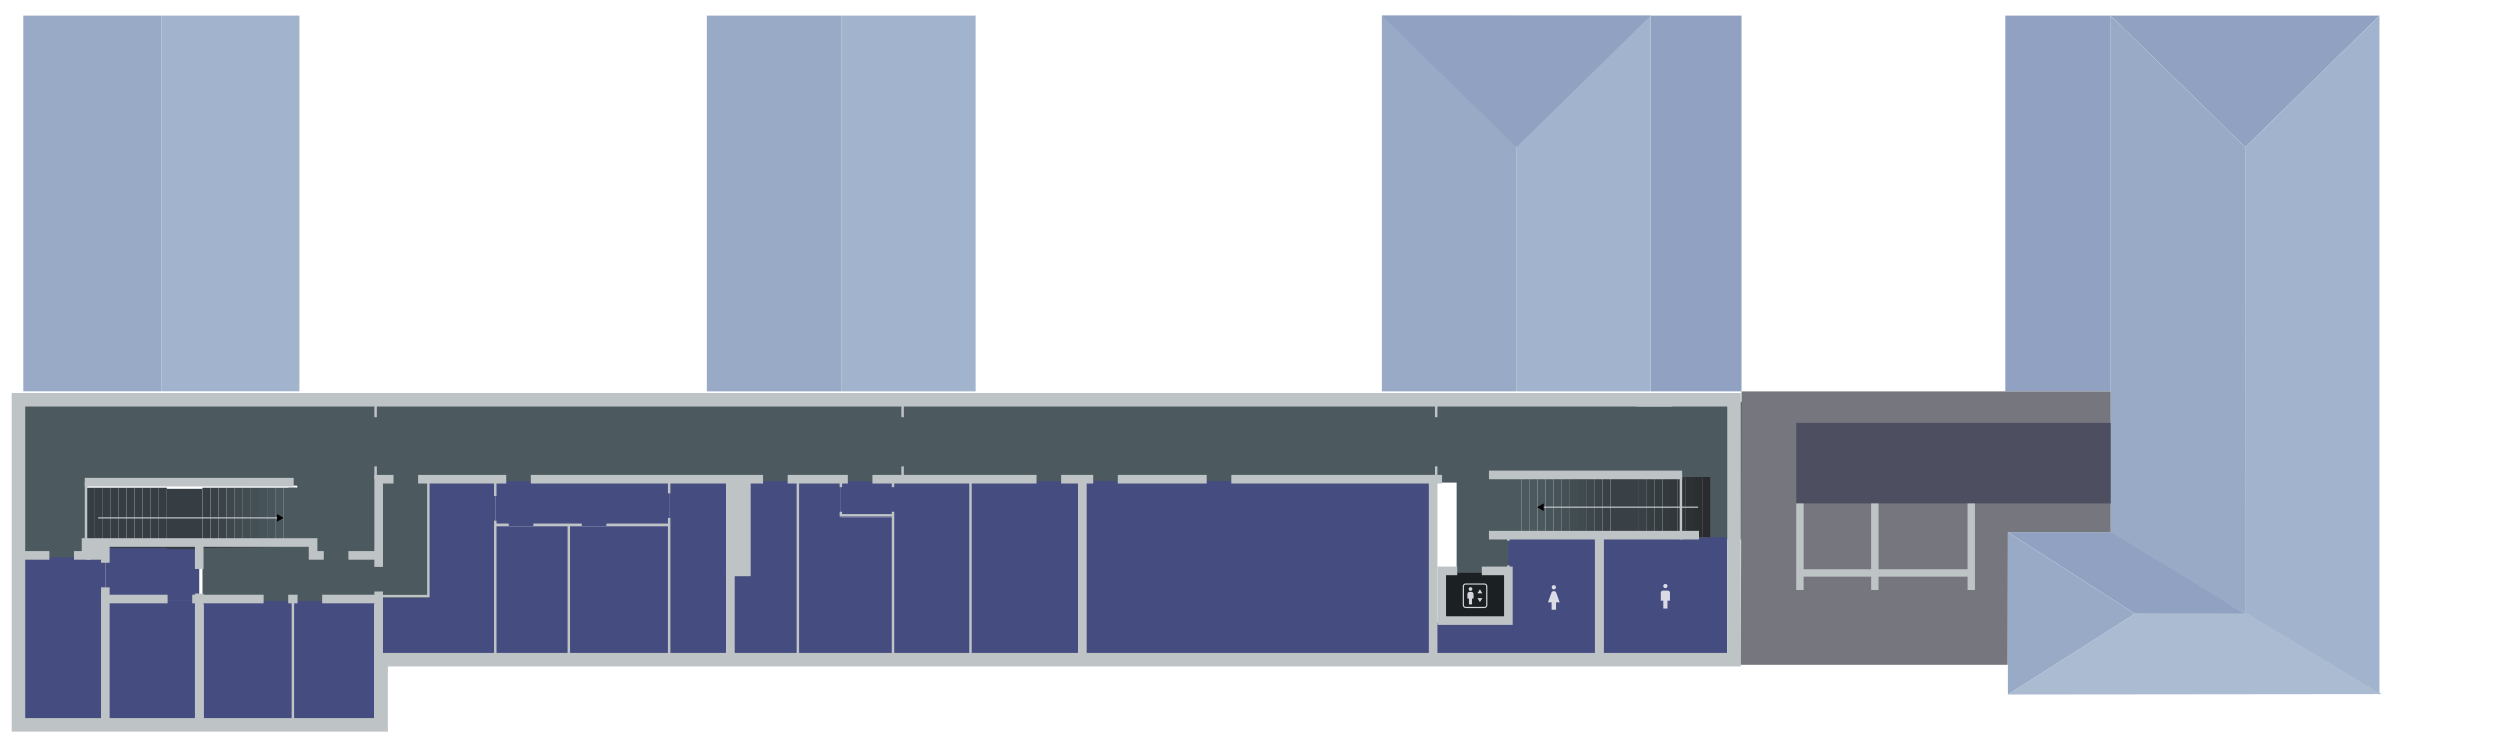 <svg width="10000" height="3000" viewBox="0 0 10000 3000" version="1.1" id="svg1" xml:space="preserve" xmlns="http://www.w3.org/2000/svg">
  <defs id="defs1">
    <linearGradient id="swatch446">
      <stop style="stop-color:#4c5a5f;stop-opacity:1" offset="0" id="stop446"/>
    </linearGradient>
    <marker style="overflow:visible" id="Triangle" refX="0" refY="0" orient="auto-start-reverse" markerWidth="1" markerHeight="1" viewBox="0 0 1 1" preserveAspectRatio="xMidYMid">
      <path transform="scale(0.5)" style="fill:context-stroke;fill-rule:evenodd;stroke:context-stroke;stroke-width:1pt" d="M 5.77,0 -2.88,5 V -5 Z" id="path597"/>
    </marker>
    <filter style="color-interpolation-filters:sRGB" id="filter15" x="-0.151" y="-0.072" width="1.302" height="1.144">
      <feFlood result="flood" flood-opacity="0.396" flood-color="rgb(0,0,0)" id="feFlood13"/>
      <feGaussianBlur result="blur" in="SourceGraphic" stdDeviation="3" id="feGaussianBlur13"/>
      <feOffset result="offset" in="blur" dx="0" dy="0" id="feOffset13"/>
      <feComposite result="comp1" operator="in" in="flood" in2="offset" id="feComposite14"/>
      <feComposite result="comp2" operator="over" in="SourceGraphic" in2="comp1" id="feComposite15"/>
    </filter>
    <filter style="color-interpolation-filters:sRGB" id="filter17" x="-0.193" y="-0.072" width="1.386" height="1.144">
      <feFlood result="flood" flood-opacity="0.396" flood-color="rgb(0,0,0)" id="feFlood15"/>
      <feGaussianBlur result="blur" in="SourceGraphic" stdDeviation="3" id="feGaussianBlur15"/>
      <feOffset result="offset" in="blur" dx="0" dy="0" id="feOffset15"/>
      <feComposite result="comp1" operator="in" in="flood" in2="offset" id="feComposite16"/>
      <feComposite result="comp2" operator="over" in="SourceGraphic" in2="comp1" id="feComposite17"/>
    </filter>
    <filter style="color-interpolation-filters:sRGB" id="filter65" x="-0.101" y="-0.101" width="1.202" height="1.202">
      <feFlood result="flood" flood-opacity="0.396" flood-color="rgb(0,0,0)" id="feFlood64"/>
      <feGaussianBlur result="blur" in="SourceGraphic" stdDeviation="3" id="feGaussianBlur64"/>
      <feOffset result="offset" in="blur" dx="0" dy="0" id="feOffset64"/>
      <feComposite result="comp1" operator="in" in="flood" in2="offset" id="feComposite64"/>
      <feComposite result="comp2" operator="over" in="SourceGraphic" in2="comp1" id="feComposite65"/>
    </filter>
    <filter style="color-interpolation-filters:sRGB" id="filter182-9" x="-0.103" y="-0.072" width="1.207" height="1.144">
      <feFlood result="flood" flood-opacity="0.396" flood-color="rgb(0,0,0)" id="feFlood181-7"/>
      <feGaussianBlur result="blur" in="SourceGraphic" stdDeviation="3" id="feGaussianBlur181-7"/>
      <feOffset result="offset" in="blur" dx="0" dy="0" id="feOffset181-2"/>
      <feComposite result="comp1" operator="in" in="flood" in2="offset" id="feComposite181-9"/>
      <feComposite result="comp2" operator="over" in="SourceGraphic" in2="comp1" id="feComposite182-12"/>
    </filter>
    <filter style="color-interpolation-filters:sRGB" id="filter153" x="-0.02" y="-0.146" width="1.039" height="1.292">
      <feFlood result="flood" flood-opacity="1" flood-color="rgb(0,0,0)" id="feFlood152"/>
      <feGaussianBlur result="blur" in="SourceGraphic" stdDeviation="2" id="feGaussianBlur152"/>
      <feOffset result="offset" in="blur" dx="0" dy="-0" id="feOffset152"/>
      <feComposite result="comp1" operator="in" in="flood" in2="offset" id="feComposite152"/>
      <feComposite result="comp2" operator="over" in="SourceGraphic" in2="comp1" id="feComposite153"/>
    </filter>
    <filter style="color-interpolation-filters:sRGB" id="filter155" x="-0.02" y="-0.146" width="1.039" height="1.292">
      <feFlood result="flood" flood-opacity="1" flood-color="rgb(0,0,0)" id="feFlood153"/>
      <feGaussianBlur result="blur" in="SourceGraphic" stdDeviation="2" id="feGaussianBlur153"/>
      <feOffset result="offset" in="blur" dx="0" dy="-0" id="feOffset153"/>
      <feComposite result="comp1" operator="in" in="flood" in2="offset" id="feComposite154"/>
      <feComposite result="comp2" operator="over" in="SourceGraphic" in2="comp1" id="feComposite155"/>
    </filter>
    <filter style="color-interpolation-filters:sRGB" id="filter157" x="-0.02" y="-0.146" width="1.039" height="1.292">
      <feFlood result="flood" flood-opacity="1" flood-color="rgb(0,0,0)" id="feFlood155"/>
      <feGaussianBlur result="blur" in="SourceGraphic" stdDeviation="2" id="feGaussianBlur155"/>
      <feOffset result="offset" in="blur" dx="0" dy="-0" id="feOffset155"/>
      <feComposite result="comp1" operator="in" in="flood" in2="offset" id="feComposite156"/>
      <feComposite result="comp2" operator="over" in="SourceGraphic" in2="comp1" id="feComposite157"/>
    </filter>
    <filter style="color-interpolation-filters:sRGB" id="filter159" x="-0.02" y="-0.146" width="1.039" height="1.292">
      <feFlood result="flood" flood-opacity="1" flood-color="rgb(0,0,0)" id="feFlood157"/>
      <feGaussianBlur result="blur" in="SourceGraphic" stdDeviation="2" id="feGaussianBlur157"/>
      <feOffset result="offset" in="blur" dx="0" dy="-0" id="feOffset157"/>
      <feComposite result="comp1" operator="in" in="flood" in2="offset" id="feComposite158"/>
      <feComposite result="comp2" operator="over" in="SourceGraphic" in2="comp1" id="feComposite159"/>
    </filter>
    <filter style="color-interpolation-filters:sRGB" id="filter161" x="-0.02" y="-0.146" width="1.039" height="1.292">
      <feFlood result="flood" flood-opacity="1" flood-color="rgb(0,0,0)" id="feFlood159"/>
      <feGaussianBlur result="blur" in="SourceGraphic" stdDeviation="2" id="feGaussianBlur159"/>
      <feOffset result="offset" in="blur" dx="0" dy="-0" id="feOffset159"/>
      <feComposite result="comp1" operator="in" in="flood" in2="offset" id="feComposite160"/>
      <feComposite result="comp2" operator="over" in="SourceGraphic" in2="comp1" id="feComposite161"/>
    </filter>
    <filter style="color-interpolation-filters:sRGB" id="filter163" x="-0.02" y="-0.146" width="1.039" height="1.292">
      <feFlood result="flood" flood-opacity="1" flood-color="rgb(0,0,0)" id="feFlood161"/>
      <feGaussianBlur result="blur" in="SourceGraphic" stdDeviation="2" id="feGaussianBlur161"/>
      <feOffset result="offset" in="blur" dx="0" dy="-0" id="feOffset161"/>
      <feComposite result="comp1" operator="in" in="flood" in2="offset" id="feComposite162"/>
      <feComposite result="comp2" operator="over" in="SourceGraphic" in2="comp1" id="feComposite163"/>
    </filter>
    <filter style="color-interpolation-filters:sRGB" id="filter165" x="-0.02" y="-0.146" width="1.039" height="1.292">
      <feFlood result="flood" flood-opacity="1" flood-color="rgb(0,0,0)" id="feFlood163"/>
      <feGaussianBlur result="blur" in="SourceGraphic" stdDeviation="2" id="feGaussianBlur163"/>
      <feOffset result="offset" in="blur" dx="0" dy="-0" id="feOffset163"/>
      <feComposite result="comp1" operator="in" in="flood" in2="offset" id="feComposite164"/>
      <feComposite result="comp2" operator="over" in="SourceGraphic" in2="comp1" id="feComposite165"/>
    </filter>
    <filter style="color-interpolation-filters:sRGB" id="filter167" x="-0.02" y="-0.043" width="1.039" height="1.086">
      <feFlood result="flood" flood-opacity="1" flood-color="rgb(0,0,0)" id="feFlood165"/>
      <feGaussianBlur result="blur" in="SourceGraphic" stdDeviation="2" id="feGaussianBlur165"/>
      <feOffset result="offset" in="blur" dx="0" dy="-0" id="feOffset165"/>
      <feComposite result="comp1" operator="in" in="flood" in2="offset" id="feComposite166"/>
      <feComposite result="comp2" operator="over" in="SourceGraphic" in2="comp1" id="feComposite167"/>
    </filter>
    <filter style="color-interpolation-filters:sRGB" id="filter171" x="-0.02" y="-0.146" width="1.039" height="1.292">
      <feFlood result="flood" flood-opacity="1" flood-color="rgb(0,0,0)" id="feFlood169"/>
      <feGaussianBlur result="blur" in="SourceGraphic" stdDeviation="2" id="feGaussianBlur169"/>
      <feOffset result="offset" in="blur" dx="0" dy="-0" id="feOffset169"/>
      <feComposite result="comp1" operator="in" in="flood" in2="offset" id="feComposite170"/>
      <feComposite result="comp2" operator="over" in="SourceGraphic" in2="comp1" id="feComposite171"/>
    </filter>
    <filter style="color-interpolation-filters:sRGB" id="filter173" x="-0.02" y="-0.146" width="1.039" height="1.292">
      <feFlood result="flood" flood-opacity="1" flood-color="rgb(0,0,0)" id="feFlood171"/>
      <feGaussianBlur result="blur" in="SourceGraphic" stdDeviation="2" id="feGaussianBlur171"/>
      <feOffset result="offset" in="blur" dx="0" dy="-0" id="feOffset171"/>
      <feComposite result="comp1" operator="in" in="flood" in2="offset" id="feComposite172"/>
      <feComposite result="comp2" operator="over" in="SourceGraphic" in2="comp1" id="feComposite173"/>
    </filter>
    <filter style="color-interpolation-filters:sRGB" id="filter175" x="-0.02" y="-0.146" width="1.039" height="1.292">
      <feFlood result="flood" flood-opacity="1" flood-color="rgb(0,0,0)" id="feFlood173"/>
      <feGaussianBlur result="blur" in="SourceGraphic" stdDeviation="2" id="feGaussianBlur173"/>
      <feOffset result="offset" in="blur" dx="0" dy="-0" id="feOffset173"/>
      <feComposite result="comp1" operator="in" in="flood" in2="offset" id="feComposite174"/>
      <feComposite result="comp2" operator="over" in="SourceGraphic" in2="comp1" id="feComposite175"/>
    </filter>
    <filter style="color-interpolation-filters:sRGB" id="filter177" x="-0.02" y="-0.146" width="1.039" height="1.292">
      <feFlood result="flood" flood-opacity="1" flood-color="rgb(0,0,0)" id="feFlood175"/>
      <feGaussianBlur result="blur" in="SourceGraphic" stdDeviation="2" id="feGaussianBlur175"/>
      <feOffset result="offset" in="blur" dx="0" dy="-0" id="feOffset175"/>
      <feComposite result="comp1" operator="in" in="flood" in2="offset" id="feComposite176"/>
      <feComposite result="comp2" operator="over" in="SourceGraphic" in2="comp1" id="feComposite177"/>
    </filter>
    <filter style="color-interpolation-filters:sRGB" id="filter179" x="-0.02" y="-0.146" width="1.039" height="1.292">
      <feFlood result="flood" flood-opacity="1" flood-color="rgb(0,0,0)" id="feFlood177"/>
      <feGaussianBlur result="blur" in="SourceGraphic" stdDeviation="2" id="feGaussianBlur177"/>
      <feOffset result="offset" in="blur" dx="0" dy="-0" id="feOffset177"/>
      <feComposite result="comp1" operator="in" in="flood" in2="offset" id="feComposite178"/>
      <feComposite result="comp2" operator="over" in="SourceGraphic" in2="comp1" id="feComposite179"/>
    </filter>
    <filter style="color-interpolation-filters:sRGB" id="filter183" x="-0.02" y="-0.146" width="1.039" height="1.292">
      <feFlood result="flood" flood-opacity="1" flood-color="rgb(0,0,0)" id="feFlood179"/>
      <feGaussianBlur result="blur" in="SourceGraphic" stdDeviation="2" id="feGaussianBlur179"/>
      <feOffset result="offset" in="blur" dx="0" dy="-0" id="feOffset179"/>
      <feComposite result="comp1" operator="in" in="flood" in2="offset" id="feComposite180"/>
      <feComposite result="comp2" operator="over" in="SourceGraphic" in2="comp1" id="feComposite183"/>
    </filter>
    <filter style="color-interpolation-filters:sRGB" id="filter185" x="-0.039" y="-0.292" width="1.078" height="1.584">
      <feFlood result="flood" flood-opacity="1" flood-color="rgb(0,0,0)" id="feFlood183"/>
      <feGaussianBlur result="blur" in="SourceGraphic" stdDeviation="2" id="feGaussianBlur183"/>
      <feOffset result="offset" in="blur" dx="0" dy="-0" id="feOffset183"/>
      <feComposite result="comp1" operator="in" in="flood" in2="offset" id="feComposite184"/>
      <feComposite result="fbSourceGraphic" operator="over" in="SourceGraphic" in2="comp1" id="feComposite185"/>
      <feColorMatrix result="fbSourceGraphicAlpha" in="fbSourceGraphic" values="0 0 0 -1 0 0 0 0 -1 0 0 0 0 -1 0 0 0 0 1 0" id="feColorMatrix468"/>
      <feFlood id="feFlood468" result="flood" flood-opacity="1" flood-color="rgb(0,0,0)"/>
      <feGaussianBlur id="feGaussianBlur468" result="blur" in="fbSourceGraphic" stdDeviation="2"/>
      <feOffset id="feOffset468" result="offset" in="blur" dx="0" dy="-0"/>
      <feComposite id="feComposite468" result="comp1" operator="in" in="flood" in2="offset"/>
      <feComposite id="feComposite469" result="comp2" operator="over" in="fbSourceGraphic" in2="comp1"/>
    </filter>
    <filter style="color-interpolation-filters:sRGB" id="filter187" x="-0.02" y="-0.146" width="1.039" height="1.292">
      <feFlood result="flood" flood-opacity="1" flood-color="rgb(0,0,0)" id="feFlood185"/>
      <feGaussianBlur result="blur" in="SourceGraphic" stdDeviation="2" id="feGaussianBlur185"/>
      <feOffset result="offset" in="blur" dx="0" dy="-0" id="feOffset185"/>
      <feComposite result="comp1" operator="in" in="flood" in2="offset" id="feComposite186"/>
      <feComposite result="comp2" operator="over" in="SourceGraphic" in2="comp1" id="feComposite187"/>
    </filter>
    <filter style="color-interpolation-filters:sRGB" id="filter189" x="-0.02" y="-0.146" width="1.039" height="1.292">
      <feFlood result="flood" flood-opacity="1" flood-color="rgb(0,0,0)" id="feFlood187"/>
      <feGaussianBlur result="blur" in="SourceGraphic" stdDeviation="2" id="feGaussianBlur187"/>
      <feOffset result="offset" in="blur" dx="0" dy="-0" id="feOffset187"/>
      <feComposite result="comp1" operator="in" in="flood" in2="offset" id="feComposite188"/>
      <feComposite result="comp2" operator="over" in="SourceGraphic" in2="comp1" id="feComposite189"/>
    </filter>
    <filter style="color-interpolation-filters:sRGB" id="filter191" x="-0.02" y="-0.146" width="1.039" height="1.292">
      <feFlood result="flood" flood-opacity="1" flood-color="rgb(0,0,0)" id="feFlood189"/>
      <feGaussianBlur result="blur" in="SourceGraphic" stdDeviation="2" id="feGaussianBlur189"/>
      <feOffset result="offset" in="blur" dx="0" dy="-0" id="feOffset189"/>
      <feComposite result="comp1" operator="in" in="flood" in2="offset" id="feComposite190"/>
      <feComposite result="comp2" operator="over" in="SourceGraphic" in2="comp1" id="feComposite191"/>
    </filter>
    <filter style="color-interpolation-filters:sRGB" id="filter262" x="-0.019" y="-0.141" width="1.038" height="1.283">
      <feFlood result="flood" flood-opacity="1" flood-color="rgb(0,0,0)" id="feFlood261"/>
      <feGaussianBlur result="blur" in="SourceGraphic" stdDeviation="2" id="feGaussianBlur261"/>
      <feOffset result="offset" in="blur" dx="0" dy="-0" id="feOffset261"/>
      <feComposite result="comp1" operator="in" in="flood" in2="offset" id="feComposite261"/>
      <feComposite result="comp2" operator="over" in="SourceGraphic" in2="comp1" id="feComposite262"/>
    </filter>
    <filter style="color-interpolation-filters:sRGB" id="filter264" x="-0.02" y="-0.146" width="1.039" height="1.292">
      <feFlood result="flood" flood-opacity="1" flood-color="rgb(0,0,0)" id="feFlood262"/>
      <feGaussianBlur result="blur" in="SourceGraphic" stdDeviation="2" id="feGaussianBlur262"/>
      <feOffset result="offset" in="blur" dx="0" dy="-0" id="feOffset262"/>
      <feComposite result="comp1" operator="in" in="flood" in2="offset" id="feComposite263"/>
      <feComposite result="comp2" operator="over" in="SourceGraphic" in2="comp1" id="feComposite264"/>
    </filter>
    <filter style="color-interpolation-filters:sRGB" id="filter271" x="-0.01" y="-0.073" width="1.02" height="1.146">
      <feFlood result="flood" flood-opacity="1" flood-color="rgb(0,0,0)" id="feFlood270"/>
      <feGaussianBlur result="blur" in="SourceGraphic" stdDeviation="1" id="feGaussianBlur270"/>
      <feOffset result="offset" in="blur" dx="0" dy="-0" id="feOffset270"/>
      <feComposite result="comp1" operator="in" in="flood" in2="offset" id="feComposite270"/>
      <feComposite result="comp2" operator="over" in="SourceGraphic" in2="comp1" id="feComposite271"/>
    </filter>
    <filter style="color-interpolation-filters:sRGB" id="filter275" x="-0.02" y="-0.146" width="1.039" height="1.292">
      <feFlood result="flood" flood-opacity="1" flood-color="rgb(0,0,0)" id="feFlood273"/>
      <feGaussianBlur result="blur" in="SourceGraphic" stdDeviation="2" id="feGaussianBlur273"/>
      <feOffset result="offset" in="blur" dx="0" dy="-0" id="feOffset273"/>
      <feComposite result="comp1" operator="in" in="flood" in2="offset" id="feComposite274"/>
      <feComposite result="comp2" operator="over" in="SourceGraphic" in2="comp1" id="feComposite275"/>
    </filter>
    <filter style="color-interpolation-filters:sRGB" id="filter433" x="-0.02" y="-0.146" width="1.039" height="1.292">
      <feFlood result="flood" flood-opacity="1" flood-color="rgb(0,0,0)" id="feFlood431"/>
      <feGaussianBlur result="blur" in="SourceGraphic" stdDeviation="2" id="feGaussianBlur431"/>
      <feOffset result="offset" in="blur" dx="0" dy="-0" id="feOffset431"/>
      <feComposite result="comp1" operator="in" in="flood" in2="offset" id="feComposite432"/>
      <feComposite result="comp2" operator="over" in="SourceGraphic" in2="comp1" id="feComposite433"/>
    </filter>
    <filter style="color-interpolation-filters:sRGB" id="filter435" x="-0.02" y="-0.146" width="1.039" height="1.292">
      <feFlood result="flood" flood-opacity="1" flood-color="rgb(0,0,0)" id="feFlood433"/>
      <feGaussianBlur result="blur" in="SourceGraphic" stdDeviation="2" id="feGaussianBlur433"/>
      <feOffset result="offset" in="blur" dx="0" dy="-0" id="feOffset433"/>
      <feComposite result="comp1" operator="in" in="flood" in2="offset" id="feComposite434"/>
      <feComposite result="comp2" operator="over" in="SourceGraphic" in2="comp1" id="feComposite435"/>
    </filter>
    <filter style="color-interpolation-filters:sRGB" id="filter437" x="-0.02" y="-0.146" width="1.039" height="1.292">
      <feFlood result="flood" flood-opacity="1" flood-color="rgb(0,0,0)" id="feFlood435"/>
      <feGaussianBlur result="blur" in="SourceGraphic" stdDeviation="2" id="feGaussianBlur435"/>
      <feOffset result="offset" in="blur" dx="0" dy="-0" id="feOffset435"/>
      <feComposite result="comp1" operator="in" in="flood" in2="offset" id="feComposite436"/>
      <feComposite result="comp2" operator="over" in="SourceGraphic" in2="comp1" id="feComposite437"/>
    </filter>
    <filter style="color-interpolation-filters:sRGB" id="filter439" x="-0.02" y="-0.146" width="1.039" height="1.292">
      <feFlood result="flood" flood-opacity="1" flood-color="rgb(0,0,0)" id="feFlood437"/>
      <feGaussianBlur result="blur" in="SourceGraphic" stdDeviation="2" id="feGaussianBlur437"/>
      <feOffset result="offset" in="blur" dx="0" dy="-0" id="feOffset437"/>
      <feComposite result="comp1" operator="in" in="flood" in2="offset" id="feComposite438"/>
      <feComposite result="comp2" operator="over" in="SourceGraphic" in2="comp1" id="feComposite439"/>
    </filter>
    <filter style="color-interpolation-filters:sRGB" id="filter441" x="-0.02" y="-0.146" width="1.039" height="1.292">
      <feFlood result="flood" flood-opacity="1" flood-color="rgb(0,0,0)" id="feFlood439"/>
      <feGaussianBlur result="blur" in="SourceGraphic" stdDeviation="2" id="feGaussianBlur439"/>
      <feOffset result="offset" in="blur" dx="0" dy="-0" id="feOffset439"/>
      <feComposite result="comp1" operator="in" in="flood" in2="offset" id="feComposite440"/>
      <feComposite result="comp2" operator="over" in="SourceGraphic" in2="comp1" id="feComposite441"/>
    </filter>
    <filter style="color-interpolation-filters:sRGB" id="filter443" x="-0.02" y="-0.146" width="1.039" height="1.292">
      <feFlood result="flood" flood-opacity="1" flood-color="rgb(0,0,0)" id="feFlood441"/>
      <feGaussianBlur result="blur" in="SourceGraphic" stdDeviation="2" id="feGaussianBlur441"/>
      <feOffset result="offset" in="blur" dx="0" dy="-0" id="feOffset441"/>
      <feComposite result="comp1" operator="in" in="flood" in2="offset" id="feComposite442"/>
      <feComposite result="comp2" operator="over" in="SourceGraphic" in2="comp1" id="feComposite443"/>
    </filter>
    <filter style="color-interpolation-filters:sRGB" id="filter445" x="-0.02" y="-0.146" width="1.039" height="1.292">
      <feFlood result="flood" flood-opacity="1" flood-color="rgb(0,0,0)" id="feFlood443"/>
      <feGaussianBlur result="blur" in="SourceGraphic" stdDeviation="2" id="feGaussianBlur443"/>
      <feOffset result="offset" in="blur" dx="0" dy="-0" id="feOffset443"/>
      <feComposite result="comp1" operator="in" in="flood" in2="offset" id="feComposite444"/>
      <feComposite result="comp2" operator="over" in="SourceGraphic" in2="comp1" id="feComposite445"/>
    </filter>
    <filter style="color-interpolation-filters:sRGB" id="filter447" x="-0.02" y="-0.146" width="1.039" height="1.292">
      <feFlood result="flood" flood-opacity="1" flood-color="rgb(0,0,0)" id="feFlood445"/>
      <feGaussianBlur result="blur" in="SourceGraphic" stdDeviation="2" id="feGaussianBlur445"/>
      <feOffset result="offset" in="blur" dx="0" dy="-0" id="feOffset445"/>
      <feComposite result="comp1" operator="in" in="flood" in2="offset" id="feComposite446"/>
      <feComposite result="comp2" operator="over" in="SourceGraphic" in2="comp1" id="feComposite447"/>
    </filter>
    <filter style="color-interpolation-filters:sRGB" id="filter471" x="-0.02" y="-0.146" width="1.039" height="1.292">
      <feFlood result="flood" flood-opacity="1" flood-color="rgb(0,0,0)" id="feFlood469"/>
      <feGaussianBlur result="blur" in="SourceGraphic" stdDeviation="2" id="feGaussianBlur469"/>
      <feOffset result="offset" in="blur" dx="0" dy="-0" id="feOffset469"/>
      <feComposite result="comp1" operator="in" in="flood" in2="offset" id="feComposite470"/>
      <feComposite result="comp2" operator="over" in="SourceGraphic" in2="comp1" id="feComposite471"/>
    </filter>
    <filter style="color-interpolation-filters:sRGB" id="filter449" x="-0.02" y="-0.146" width="1.039" height="1.292">
      <feFlood result="flood" flood-opacity="1" flood-color="rgb(0,0,0)" id="feFlood386"/>
      <feGaussianBlur result="blur" in="SourceGraphic" stdDeviation="2" id="feGaussianBlur386"/>
      <feOffset result="offset" in="blur" dx="0" dy="-0" id="feOffset386"/>
      <feComposite result="comp1" operator="in" in="flood" in2="offset" id="feComposite448"/>
      <feComposite result="comp2" operator="over" in="SourceGraphic" in2="comp1" id="feComposite449"/>
    </filter>
    <filter style="color-interpolation-filters:sRGB" id="filter2" x="-0.02" y="-0.146" width="1.039" height="1.292">
      <feFlood result="flood" flood-opacity="1" flood-color="rgb(0,0,0)" id="feFlood1"/>
      <feGaussianBlur result="blur" in="SourceGraphic" stdDeviation="2" id="feGaussianBlur1"/>
      <feOffset result="offset" in="blur" dx="0" dy="-0" id="feOffset1"/>
      <feComposite result="comp1" operator="in" in="flood" in2="offset" id="feComposite1"/>
      <feComposite result="comp2" operator="over" in="SourceGraphic" in2="comp1" id="feComposite2"/>
    </filter>
    <filter style="color-interpolation-filters:sRGB" id="filter520" x="-0.02" y="-0.146" width="1.039" height="1.292">
      <feFlood result="flood" flood-opacity="1" flood-color="rgb(0,0,0)" id="feFlood517"/>
      <feGaussianBlur result="blur" in="SourceGraphic" stdDeviation="2" id="feGaussianBlur517"/>
      <feOffset result="offset" in="blur" dx="0" dy="-0" id="feOffset517"/>
      <feComposite result="comp1" operator="in" in="flood" in2="offset" id="feComposite517"/>
      <feComposite result="comp2" operator="over" in="SourceGraphic" in2="comp1" id="feComposite520"/>
    </filter>
    <filter style="color-interpolation-filters:sRGB" id="filter522" x="-0.02" y="-0.146" width="1.039" height="1.292">
      <feFlood result="flood" flood-opacity="1" flood-color="rgb(0,0,0)" id="feFlood520"/>
      <feGaussianBlur result="blur" in="SourceGraphic" stdDeviation="2" id="feGaussianBlur520"/>
      <feOffset result="offset" in="blur" dx="0" dy="-0" id="feOffset520"/>
      <feComposite result="comp1" operator="in" in="flood" in2="offset" id="feComposite521"/>
      <feComposite result="comp2" operator="over" in="SourceGraphic" in2="comp1" id="feComposite522"/>
    </filter>
    <filter style="color-interpolation-filters:sRGB" id="filter524" x="-0.02" y="-0.146" width="1.039" height="1.292">
      <feFlood result="flood" flood-opacity="1" flood-color="rgb(0,0,0)" id="feFlood522"/>
      <feGaussianBlur result="blur" in="SourceGraphic" stdDeviation="2" id="feGaussianBlur522"/>
      <feOffset result="offset" in="blur" dx="0" dy="-0" id="feOffset522"/>
      <feComposite result="comp1" operator="in" in="flood" in2="offset" id="feComposite523"/>
      <feComposite result="comp2" operator="over" in="SourceGraphic" in2="comp1" id="feComposite524"/>
    </filter>
    <filter style="color-interpolation-filters:sRGB" id="filter526" x="-0.02" y="-0.146" width="1.039" height="1.292">
      <feFlood result="flood" flood-opacity="1" flood-color="rgb(0,0,0)" id="feFlood524"/>
      <feGaussianBlur result="blur" in="SourceGraphic" stdDeviation="2" id="feGaussianBlur524"/>
      <feOffset result="offset" in="blur" dx="0" dy="-0" id="feOffset524"/>
      <feComposite result="comp1" operator="in" in="flood" in2="offset" id="feComposite525"/>
      <feComposite result="comp2" operator="over" in="SourceGraphic" in2="comp1" id="feComposite526"/>
    </filter>
    <filter style="color-interpolation-filters:sRGB" id="filter528" x="-0.02" y="-0.146" width="1.039" height="1.292">
      <feFlood result="flood" flood-opacity="1" flood-color="rgb(0,0,0)" id="feFlood526"/>
      <feGaussianBlur result="blur" in="SourceGraphic" stdDeviation="2" id="feGaussianBlur526"/>
      <feOffset result="offset" in="blur" dx="0" dy="-0" id="feOffset526"/>
      <feComposite result="comp1" operator="in" in="flood" in2="offset" id="feComposite527"/>
      <feComposite result="comp2" operator="over" in="SourceGraphic" in2="comp1" id="feComposite528"/>
    </filter>
    <filter style="color-interpolation-filters:sRGB" id="filter530" x="-0.02" y="-0.146" width="1.039" height="1.292">
      <feFlood result="flood" flood-opacity="1" flood-color="rgb(0,0,0)" id="feFlood528"/>
      <feGaussianBlur result="blur" in="SourceGraphic" stdDeviation="2" id="feGaussianBlur528"/>
      <feOffset result="offset" in="blur" dx="0" dy="-0" id="feOffset528"/>
      <feComposite result="comp1" operator="in" in="flood" in2="offset" id="feComposite529"/>
      <feComposite result="comp2" operator="over" in="SourceGraphic" in2="comp1" id="feComposite530"/>
    </filter>
    <filter style="color-interpolation-filters:sRGB" id="filter532" x="-0.02" y="-0.146" width="1.039" height="1.292">
      <feFlood result="flood" flood-opacity="1" flood-color="rgb(0,0,0)" id="feFlood530"/>
      <feGaussianBlur result="blur" in="SourceGraphic" stdDeviation="2" id="feGaussianBlur530"/>
      <feOffset result="offset" in="blur" dx="0" dy="-0" id="feOffset530"/>
      <feComposite result="comp1" operator="in" in="flood" in2="offset" id="feComposite531"/>
      <feComposite result="comp2" operator="over" in="SourceGraphic" in2="comp1" id="feComposite532"/>
    </filter>
    <filter style="color-interpolation-filters:sRGB" id="filter534" x="-0.02" y="-0.146" width="1.039" height="1.292">
      <feFlood result="flood" flood-opacity="1" flood-color="rgb(0,0,0)" id="feFlood532"/>
      <feGaussianBlur result="blur" in="SourceGraphic" stdDeviation="2" id="feGaussianBlur532"/>
      <feOffset result="offset" in="blur" dx="0" dy="-0" id="feOffset532"/>
      <feComposite result="comp1" operator="in" in="flood" in2="offset" id="feComposite533"/>
      <feComposite result="comp2" operator="over" in="SourceGraphic" in2="comp1" id="feComposite534"/>
    </filter>
    <filter style="color-interpolation-filters:sRGB" id="filter536" x="-0.02" y="-0.146" width="1.039" height="1.292">
      <feFlood result="flood" flood-opacity="1" flood-color="rgb(0,0,0)" id="feFlood534"/>
      <feGaussianBlur result="blur" in="SourceGraphic" stdDeviation="2" id="feGaussianBlur534"/>
      <feOffset result="offset" in="blur" dx="0" dy="-0" id="feOffset534"/>
      <feComposite result="comp1" operator="in" in="flood" in2="offset" id="feComposite535"/>
      <feComposite result="comp2" operator="over" in="SourceGraphic" in2="comp1" id="feComposite536"/>
    </filter>
    <filter style="color-interpolation-filters:sRGB" id="filter542" x="-0.02" y="-0.043" width="1.039" height="1.086">
      <feFlood result="flood" flood-opacity="1" flood-color="rgb(0,0,0)" id="feFlood538"/>
      <feGaussianBlur result="blur" in="SourceGraphic" stdDeviation="2" id="feGaussianBlur538"/>
      <feOffset result="offset" in="blur" dx="0" dy="-0" id="feOffset538"/>
      <feComposite result="comp1" operator="in" in="flood" in2="offset" id="feComposite541"/>
      <feComposite result="comp2" operator="over" in="SourceGraphic" in2="comp1" id="feComposite542"/>
    </filter>
  </defs>
  <g id="floor_2" transform="matrix(40.994,0,0,40.994,1.002,-8910.757)" style="display:inline">
    <path style="font-variation-settings:'wdth' 70,'wght' 600;display:inline;fill:#4c5a5f;fill-opacity:1;stroke:none;stroke-width:.488" d="m 171.948,270.003 h -5.267 v -5.976 H 148.413 l -1e-5,5.976 h 1.158 l 2.3e-4,3.542 h -7.464 v -9.091 H 42.459 v 11.592 h -4.928 v 0.29 H 19.734 v -5.605 l 9.25,-1e-5 -0.005,-5.982 -20.597,-10e-4 0.128,7.262 -6.706,2.2e-4 v -15.435 c 56.739,0.037 113.405,-2.3e-4 170.144,-2.3e-4 z" id="path4"/>
    <g id="rooms_2" style="display:inline;opacity:1" transform="matrix(0.024,0,0,0.024,-0.024,255.987)">
      <rect style="font-variation-settings:'wdth' 70,'wght' 600;display:inline;fill:#1b2022;fill-opacity:1;stroke:none;stroke-width:9.571;stroke-linecap:butt;stroke-linejoin:miter;stroke-dasharray:none;stroke-opacity:1" id="rect16" width="271.007" height="202" x="5861.541" y="719.78"/>
      <path style="font-variation-settings:'wdth' 70,'wght' 600;display:inline;opacity:1;fill:#454c7f;fill-opacity:1;stroke-width:0;stroke-dasharray:none" d="m 1741.571,347.084 h 272 V 1080.78 H 1539.533 V 822.273 h 202.038 z" id="TR_A223a"/>
      <rect style="font-variation-settings:'wdth' 70,'wght' 600;display:inline;opacity:1;fill:#454c7f;fill-opacity:1;stroke-width:436.124;stroke-dasharray:none" id="TR_A220-1" width="353.282" height="689" x="74.953" y="656.78"/>
      <rect style="font-variation-settings:'wdth' 70,'wght' 600;display:inline;opacity:1;fill:#454c7f;fill-opacity:1;stroke-width:424.972;stroke-dasharray:none" id="TR_A224c" width="315" height="733.697" x="3630.652" y="347.084"/>
      <rect style="font-variation-settings:'wdth' 70,'wght' 600;display:inline;opacity:1;fill:#454c7f;fill-opacity:1;stroke-width:904.584;stroke-dasharray:none" id="TR_A228" width="1425.975" height="734.354" x="4400.573" y="346.427"/>
      <path style="font-variation-settings:'wdth' 70,'wght' 600;display:inline;opacity:1;fill:#454c7f;fill-opacity:1;stroke-width:0;stroke-dasharray:none" d="m 6501.835,1080.78 -675.287,1e-4 V 921.78 l 306,2e-5 v -202 l -1e-4,-145.197 h 369.287 z" id="TR_A229"/>
      <rect style="font-variation-settings:'wdth' 70,'wght' 600;display:inline;opacity:1;fill:#454c7f;fill-opacity:1;stroke-width:446.057;stroke-dasharray:none" id="TR_A230" width="503.018" height="506.197" x="6519.335" y="574.584"/>
      <rect style="font-variation-settings:'wdth' 70,'wght' 600;display:inline;opacity:1;fill:#454c7f;fill-opacity:1;stroke-width:390.672;stroke-dasharray:none" id="TR_A220-2" width="381.757" height="511.631" x="428.235" y="834.149"/>
      <rect style="font-variation-settings:'wdth' 70,'wght' 600;display:inline;opacity:1;fill:#454c7f;fill-opacity:1;stroke-width:381.613;stroke-dasharray:none" id="TR_A221" width="364.257" height="511.631" x="827.492" y="834.149"/>
      <rect style="font-variation-settings:'wdth' 70,'wght' 600;display:inline;opacity:1;fill:#454c7f;fill-opacity:1;stroke-width:363.379;stroke-dasharray:none" id="TR_A222" width="330.279" height="511.631" x="1191.75" y="834.149"/>
      <rect style="font-variation-settings:'wdth' 70,'wght' 600;display:inline;opacity:1;fill:#454c7f;fill-opacity:1;stroke-width:348.883;stroke-dasharray:none" id="TR_A223b" width="299" height="520.965" x="2013.571" y="532.319"/>
      <path style="font-variation-settings:'wdth' 70,'wght' 600;display:inline;opacity:1;fill:#454c7f;fill-opacity:1;stroke-width:0;stroke-dasharray:none" d="m 3027.561,347.084 h 216.209 V 1080.78 H 2969.559 V 723.691 h 58.002 z" id="TR_A224a"/>
      <rect style="font-variation-settings:'wdth' 70,'wght' 600;display:inline;opacity:1;fill:#454c7f;fill-opacity:1;stroke-width:407.514;stroke-dasharray:none" id="TR_A223c" width="407.94" height="520.965" x="2312.571" y="532.319"/>
      <rect style="font-variation-settings:'wdth' 70,'wght' 600;display:inline;opacity:1;fill:#454c7f;fill-opacity:1;stroke-width:364.352;stroke-dasharray:none" id="TR_A223d" width="231.549" height="733.697" x="2720.51" y="347.084"/>
      <rect style="font-variation-settings:'wdth' 70,'wght' 600;display:inline;opacity:1;fill:#454c7f;fill-opacity:1;stroke-width:500.79;stroke-dasharray:none" id="TR_A224d" width="437.422" height="733.697" x="3945.652" y="347.084"/>
      <path style="font-variation-settings:'wdth' 70,'wght' 600;display:inline;opacity:1;fill:#454c7f;fill-opacity:1;stroke-width:0;stroke-dasharray:none" d="m 3243.769,347.084 h 174.883 v 146.697 h 212 v 587 h -386.883 z" id="TR_A224b"/>
      <rect style="font-variation-settings:'wdth' 70,'wght' 600;display:inline;opacity:1;fill:#454c7f;fill-opacity:1;stroke-width:261.811;stroke-dasharray:none" id="TR_A220" width="381.757" height="229.778" x="428.235" y="604.371"/>
      <rect style="font-variation-settings:'wdth' 70,'wght' 600;display:inline;opacity:1;fill:#454c7f;fill-opacity:1;stroke-width:319.884;stroke-dasharray:none" id="TR_A223" width="706.939" height="185.235" x="2013.571" y="347.084"/>
      <rect style="font-variation-settings:'wdth' 70,'wght' 600;display:inline;opacity:1;fill:#454c7f;fill-opacity:1;stroke-width:155.893;stroke-dasharray:none" id="TR_A224" width="212" height="146.697" x="3418.652" y="347.084"/>
    </g>
    <g id="g230" transform="matrix(0.024,0,0,0.024,-7.126,277.752)" style="display:inline">
      <rect style="font-variation-settings:'wdth' 70,'wght' 600;display:inline;fill:#373e43;fill-opacity:1;stroke-width:8.13;stroke-dasharray:none;filter:url(#filter187)" id="rect190" width="245.287" height="32.869" x="-533.146" y="-701.474" transform="rotate(90,-11.503,-11.503)"/>
      <rect style="font-variation-settings:'wdth' 70,'wght' 600;display:inline;fill:#373e43;fill-opacity:1;stroke-width:8.13;stroke-dasharray:none;filter:url(#filter189)" id="rect208" width="245.287" height="32.869" x="-533.146" y="-734.343" transform="rotate(90,-11.503,-11.503)"/>
      <rect style="font-variation-settings:'wdth' 70,'wght' 600;display:inline;fill:#373e43;fill-opacity:1;stroke-width:8.13;stroke-dasharray:none;filter:url(#filter191)" id="rect210" width="245.287" height="32.869" x="-533.146" y="-767.213" transform="rotate(90,-11.503,-11.503)"/>
      <rect style="font-variation-settings:'wdth' 70,'wght' 600;display:inline;fill:#373e43;fill-opacity:1;stroke-width:8.13;stroke-dasharray:none;filter:url(#filter153)" id="rect211" width="245.287" height="32.869" x="-533.146" y="-800.082" transform="rotate(90,-11.503,-11.503)"/>
      <rect style="font-variation-settings:'wdth' 70,'wght' 600;display:inline;fill:#373e43;fill-opacity:1;stroke-width:8.13;stroke-dasharray:none;filter:url(#filter155)" id="rect212" width="245.287" height="32.869" x="-533.146" y="-832.951" transform="rotate(90,-11.503,-11.503)"/>
      <rect style="font-variation-settings:'wdth' 70,'wght' 600;display:inline;fill:#373e43;fill-opacity:1;stroke-width:8.13;stroke-dasharray:none;filter:url(#filter157)" id="rect213" width="245.287" height="32.869" x="-533.146" y="-865.82" transform="rotate(90,-11.503,-11.503)"/>
      <rect style="font-variation-settings:'wdth' 70,'wght' 600;display:inline;fill:#373e43;fill-opacity:1;stroke-width:8.13;stroke-dasharray:none;filter:url(#filter159)" id="rect214" width="245.287" height="32.869" x="-533.146" y="-898.69" transform="rotate(90,-11.503,-11.503)"/>
      <rect style="font-variation-settings:'wdth' 70,'wght' 600;display:inline;fill:#373e43;fill-opacity:1;stroke-width:8.13;stroke-dasharray:none;filter:url(#filter161)" id="rect215" width="245.287" height="32.869" x="-533.146" y="-931.559" transform="rotate(90,-11.503,-11.503)"/>
      <rect style="font-variation-settings:'wdth' 70,'wght' 600;display:inline;fill:#373e43;fill-opacity:1;stroke-width:8.13;stroke-dasharray:none;filter:url(#filter163)" id="rect216" width="245.287" height="32.869" x="-533.146" y="-964.428" transform="rotate(90,-11.503,-11.503)"/>
      <rect style="font-variation-settings:'wdth' 70,'wght' 600;display:inline;fill:#373e43;fill-opacity:1;stroke-width:8.13;stroke-dasharray:none;filter:url(#filter165)" id="rect220" width="245.287" height="32.869" x="-533.146" y="-997.298" transform="rotate(90,-11.503,-11.503)"/>
      <rect style="font-variation-settings:'wdth' 70,'wght' 600;display:inline;fill:#373e43;fill-opacity:1;stroke-width:14.989;stroke-dasharray:none;filter:url(#filter167)" id="rect222" width="245.287" height="111.721" x="-533.146" y="-1109.019" transform="matrix(0,1,-1.284,0,-305.678,4.479)"/>
      <rect style="font-variation-settings:'wdth' 70,'wght' 600;display:inline;fill:#373e43;fill-opacity:1;stroke-width:8.13;stroke-dasharray:none;filter:url(#filter275)" id="rect217" width="245.287" height="32.869" x="-533.146" y="-1141.888" transform="rotate(90,4.8,4.801)"/>
      <rect style="font-variation-settings:'wdth' 70,'wght' 600;display:inline;fill:#3a4146;fill-opacity:1;stroke-width:8.13;stroke-dasharray:none;filter:url(#filter275)" id="rect218" width="245.287" height="32.869" x="-533.146" y="-1141.888" transform="rotate(90,21.297,21.297)"/>
      <rect style="font-variation-settings:'wdth' 70,'wght' 600;display:inline;fill:#3c4449;fill-opacity:1;stroke-width:8.13;stroke-dasharray:none;filter:url(#filter275)" id="rect219" width="245.287" height="32.869" x="-533.146" y="-1141.888" transform="rotate(90,37.731,37.732)"/>
      <rect style="font-variation-settings:'wdth' 70,'wght' 600;display:inline;fill:#3e474c;fill-opacity:1;stroke-width:8.13;stroke-dasharray:none;filter:url(#filter275)" id="rect221" width="245.287" height="32.869" x="-533.146" y="-1141.888" transform="rotate(90,54.166,54.166)"/>
      <rect style="font-variation-settings:'wdth' 70,'wght' 600;display:inline;fill:#404a4f;fill-opacity:1;stroke-width:8.13;stroke-dasharray:none;filter:url(#filter275)" id="rect223" width="245.287" height="32.869" x="-533.146" y="-1141.888" transform="rotate(90,70.601,70.601)"/>
      <rect style="font-variation-settings:'wdth' 70,'wght' 600;display:inline;fill:#424d52;fill-opacity:1;stroke-width:8.13;stroke-dasharray:none;filter:url(#filter171)" id="rect224" width="245.287" height="32.869" x="-533.146" y="-1174.757" transform="rotate(90,70.601,70.601)"/>
      <rect style="font-variation-settings:'wdth' 70,'wght' 600;display:inline;fill:#445055;fill-opacity:1;stroke-width:8.13;stroke-dasharray:none;filter:url(#filter173)" id="rect225" width="245.287" height="32.869" x="-533.146" y="-1207.627" transform="rotate(90,70.601,70.601)"/>
      <rect style="font-variation-settings:'wdth' 70,'wght' 600;display:inline;fill:#465358;fill-opacity:1;stroke-width:8.13;stroke-dasharray:none;filter:url(#filter175)" id="rect226" width="245.287" height="32.869" x="-533.146" y="-1240.496" transform="rotate(90,70.601,70.601)"/>
      <rect style="font-variation-settings:'wdth' 70,'wght' 600;display:inline;fill:#48565b;fill-opacity:1;stroke-width:8.13;stroke-dasharray:none;filter:url(#filter177)" id="rect227" width="245.287" height="32.869" x="-533.146" y="-1273.365" transform="rotate(90,70.601,70.601)"/>
      <rect style="font-variation-settings:'wdth' 70,'wght' 600;display:inline;fill:#4b595e;fill-opacity:1;stroke-width:8.13;stroke-dasharray:none;filter:url(#filter179)" id="rect228" width="245.287" height="32.869" x="-533.146" y="-1306.234" transform="rotate(90,70.601,70.601)"/>
      <rect style="font-variation-settings:'wdth' 70,'wght' 600;display:inline;fill:#4c5a5f;fill-opacity:1;stroke-width:8.13;stroke-dasharray:none;filter:url(#filter183)" id="rect229" width="245.287" height="32.869" x="-533.146" y="-1339.103" transform="rotate(90,70.601,70.601)"/>
      <rect style="font-variation-settings:'wdth' 70,'wght' 600;display:inline;fill:#4c5a5f;fill-opacity:1;stroke-width:8.13;stroke-dasharray:none" id="rect230" width="245.287" height="32.869" x="-533.146" y="-1339.103" transform="rotate(90,87.035,87.035)"/>
      <path style="font-variation-settings:'wdth' 70,'wght' 600;display:inline;opacity:1;fill:none;fill-opacity:1;stroke:#bec3c6;stroke-width:5;stroke-dasharray:none;stroke-opacity:1;marker-end:url(#Triangle)" d="m 694.902,-410.502 736.099,-2.5e-4" id="path230"/>
      <rect style="font-variation-settings:'wdth' 70,'wght' 600;display:inline;fill:#4c5a5f;fill-opacity:1;stroke-width:8.13;stroke-dasharray:none" id="rect543" width="245.287" height="32.869" x="-533.146" y="-1339.103" transform="rotate(90,81.218,81.218)"/>
    </g>
    <g id="g262" transform="matrix(-0.024,0,0,-0.024,184.731,257.005)" style="display:inline">
      <rect style="font-variation-settings:'wdth' 70,'wght' 600;display:inline;fill:#292b2e;fill-opacity:1;stroke-width:8.13;stroke-dasharray:none;filter:url(#filter536)" id="rect516" width="245.287" height="32.869" x="-533.145" y="-780.403" transform="matrix(0,1,-1.004,0,-5.606,-0.001)"/>
      <rect style="font-variation-settings:'wdth' 70,'wght' 600;display:inline;fill:#2b2e31;fill-opacity:1;stroke-width:8.13;stroke-dasharray:none;filter:url(#filter534)" id="rect515" width="245.287" height="32.869" x="-533.145" y="-813.272" transform="matrix(0,1,-1.004,0,-5.606,-0.001)"/>
      <rect style="font-variation-settings:'wdth' 70,'wght' 600;display:inline;fill:#2d3134;fill-opacity:1;stroke-width:8.13;stroke-dasharray:none;filter:url(#filter532)" id="rect514" width="245.287" height="32.869" x="-533.145" y="-846.142" transform="matrix(0,1,-1.004,0,-5.606,-0.001)"/>
      <rect style="font-variation-settings:'wdth' 70,'wght' 600;display:inline;fill:#2f3437;fill-opacity:1;stroke-width:8.13;stroke-dasharray:none;filter:url(#filter530)" id="rect513" width="245.287" height="32.869" x="-533.145" y="-879.011" transform="matrix(0,1,-1.004,0,-5.606,-0.001)"/>
      <rect style="font-variation-settings:'wdth' 70,'wght' 600;display:inline;fill:#31373a;fill-opacity:1;stroke-width:8.13;stroke-dasharray:none;filter:url(#filter528)" id="rect512" width="245.287" height="32.869" x="-533.145" y="-911.88" transform="matrix(0,1,-1.004,0,-5.606,-0.001)"/>
      <rect style="font-variation-settings:'wdth' 70,'wght' 600;display:inline;fill:#333a3d;fill-opacity:1;stroke-width:8.13;stroke-dasharray:none;filter:url(#filter526)" id="rect511" width="245.287" height="32.869" x="-533.145" y="-941.294" transform="matrix(0,1,-1.004,0,-5.606,-0.001)"/>
      <rect style="font-variation-settings:'wdth' 70,'wght' 600;display:inline;fill:#353c40;fill-opacity:1;stroke-width:8.13;stroke-dasharray:none;filter:url(#filter524)" id="rect510" width="245.287" height="32.869" x="-533.145" y="-974.163" transform="matrix(0,1,-1.004,0,-5.606,-0.001)"/>
      <rect style="font-variation-settings:'wdth' 70,'wght' 600;display:inline;fill:#373e43;fill-opacity:1;stroke-width:8.13;stroke-dasharray:none;filter:url(#filter522)" id="rect509" width="245.287" height="32.869" x="-533.145" y="-1007.033" transform="matrix(0,1,-1.004,0,-5.606,-0.001)"/>
      <rect style="font-variation-settings:'wdth' 70,'wght' 600;display:inline;fill:#3a4146;fill-opacity:1;stroke-width:8.13;stroke-dasharray:none;filter:url(#filter520)" id="rect508" width="245.287" height="32.869" x="-533.146" y="-1141.888" transform="matrix(0,1,-1.004,0,-107.977,-7.12e-4)"/>
      <rect style="font-variation-settings:'wdth' 70,'wght' 600;display:inline;fill:#3a4146;fill-opacity:1;stroke-width:14.988;stroke-dasharray:none;filter:url(#filter542)" id="rect507" width="245.287" height="111.712" x="-533.145" y="-1151.613" transform="matrix(0,1,-1.004,0,-5.606,-0.001)"/>
      <rect style="font-variation-settings:'wdth' 70,'wght' 600;display:inline;fill:#3a4146;fill-opacity:1;stroke-width:8.13;stroke-dasharray:none;filter:url(#filter275)" id="rect242" width="245.287" height="32.869" x="-533.146" y="-1141.888" transform="matrix(0,1,-1.004,0,37.15,5.34e-4)"/>
      <rect style="font-variation-settings:'wdth' 70,'wght' 600;display:inline;fill:#3c4449;fill-opacity:1;stroke-width:8.13;stroke-dasharray:none;filter:url(#filter275)" id="rect243" width="245.287" height="32.869" x="-533.146" y="-1141.888" transform="matrix(0,1,-1.004,0,70.143,6.36e-4)"/>
      <rect style="font-variation-settings:'wdth' 70,'wght' 600;display:inline;fill:#3e474c;fill-opacity:1;stroke-width:8.13;stroke-dasharray:none;filter:url(#filter275)" id="rect244" width="245.287" height="32.869" x="-533.146" y="-1141.888" transform="matrix(0,1,-1.004,0,103.136,4.38e-4)"/>
      <rect style="font-variation-settings:'wdth' 70,'wght' 600;display:inline;fill:#404a4f;fill-opacity:1;stroke-width:8.13;stroke-dasharray:none;filter:url(#filter275)" id="rect246" width="245.287" height="32.869" x="-533.146" y="-1141.888" transform="matrix(0,1,-1.004,0,136.129,0)"/>
      <rect style="font-variation-settings:'wdth' 70,'wght' 600;display:inline;fill:#424d52;fill-opacity:1;stroke-width:8.13;stroke-dasharray:none;filter:url(#filter171)" id="rect247" width="245.287" height="32.869" x="-533.146" y="-1174.757" transform="matrix(0,1,-1.004,0,136.129,0)"/>
      <rect style="font-variation-settings:'wdth' 70,'wght' 600;display:inline;fill:#445055;fill-opacity:1;stroke-width:8.13;stroke-dasharray:none;filter:url(#filter173)" id="rect248" width="245.287" height="32.869" x="-533.146" y="-1207.627" transform="matrix(0,1,-1.004,0,136.129,0)"/>
      <rect style="font-variation-settings:'wdth' 70,'wght' 600;display:inline;fill:#465358;fill-opacity:1;stroke-width:8.13;stroke-dasharray:none;filter:url(#filter175)" id="rect249" width="245.287" height="32.869" x="-533.146" y="-1240.496" transform="matrix(0,1,-1.004,0,136.129,0)"/>
      <rect style="font-variation-settings:'wdth' 70,'wght' 600;display:inline;fill:#48565b;fill-opacity:1;stroke-width:8.13;stroke-dasharray:none;filter:url(#filter177)" id="rect250" width="245.287" height="32.869" x="-533.146" y="-1273.365" transform="matrix(0,1,-1.004,0,136.129,0)"/>
      <rect style="font-variation-settings:'wdth' 70,'wght' 600;display:inline;fill:#4b595e;fill-opacity:1;stroke-width:8.13;stroke-dasharray:none;filter:url(#filter179)" id="rect251" width="245.287" height="32.869" x="-533.146" y="-1306.234" transform="matrix(0,1,-1.004,0,136.129,0)"/>
      <rect style="font-variation-settings:'wdth' 70,'wght' 600;display:inline;fill:#4c5a5f;fill-opacity:1;stroke-width:8.13;stroke-dasharray:none;filter:url(#filter183)" id="rect252" width="245.287" height="32.869" x="-533.146" y="-1339.103" transform="matrix(0,1,-1.004,0,136.129,0)"/>
      <rect style="font-variation-settings:'wdth' 70,'wght' 600;display:inline;fill:#4c5a5f;fill-opacity:1;stroke-width:8.13;stroke-dasharray:none" id="rect259" width="245.287" height="32.869" x="-533.146" y="-1339.103" transform="rotate(90,87.035,87.035)"/>
      <path style="font-variation-settings:'wdth' 70,'wght' 600;display:inline;opacity:1;fill:none;fill-opacity:1;stroke:#bec3c6;stroke-width:5;stroke-dasharray:none;stroke-opacity:1;marker-end:url(#Triangle)" d="m 794.239,-410.503 636.762,6.4e-4" id="path262"/>
    </g>
    <g id="g419" transform="matrix(0.024,0,0,0.024,-0.024,244.2)" style="display:inline">
      <path style="font-variation-settings:'wdth' 70,'wght' 600;fill:none;stroke:#bec3c6;stroke-width:55;stroke-linecap:butt;stroke-dasharray:none;stroke-opacity:1" d="M 74.953,507.265 V 1829 H 1549.531 v -265 h 5500.325 V 507.265 Z" id="path270"/>
      <path style="font-variation-settings:'wdth' 70,'wght' 600;fill:none;stroke:#bec3c6;stroke-width:35;stroke-linecap:butt;stroke-dasharray:none;stroke-opacity:1" d="m 1539.533,1286.738 v 277.263" id="path271"/>
      <path style="font-variation-settings:'wdth' 70,'wght' 600;fill:none;stroke:#bec3c6;stroke-width:35;stroke-linecap:butt;stroke-dasharray:none;stroke-opacity:1" d="M 200.75,1140 H 74.953" id="path296"/>
      <path style="font-variation-settings:'wdth' 70,'wght' 600;fill:none;stroke:#bec3c6;stroke-width:35;stroke-linecap:butt;stroke-dasharray:none;stroke-opacity:1" d="m 2158.11,830.304 h 944.233" id="path298"/>
      <path style="font-variation-settings:'wdth' 70,'wght' 600;fill:none;stroke:#bec3c6;stroke-width:35;stroke-linecap:butt;stroke-dasharray:none;stroke-opacity:1" d="m 3202.343,830.304 h 244.594" id="path299"/>
      <path style="font-variation-settings:'wdth' 70,'wght' 600;fill:none;stroke:#bec3c6;stroke-width:35;stroke-linecap:butt;stroke-dasharray:none;stroke-opacity:1" d="m 5006.052,830.304 h 856.735" id="path300"/>
      <path style="font-variation-settings:'wdth' 70,'wght' 600;fill:none;stroke:#bec3c6;stroke-width:35;stroke-linecap:butt;stroke-dasharray:none;stroke-opacity:1" d="M 4400.573,833.304 V 1564" id="path301"/>
      <path style="font-variation-settings:'wdth' 70,'wght' 600;fill:none;stroke:#bec3c6;stroke-width:100;stroke-linecap:butt;stroke-dasharray:none;stroke-opacity:1" d="M 3002.061,833.304 V 1224.589" id="path303"/>
      <path style="font-variation-settings:'wdth' 70,'wght' 600;fill:none;stroke:#bec3c6;stroke-width:35;stroke-linecap:butt;stroke-dasharray:none;stroke-opacity:1" d="M 5826.548,833.304 V 1564" id="path304"/>
      <path style="font-variation-settings:'wdth' 70,'wght' 600;fill:none;stroke:#bec3c6;stroke-width:10;stroke-linecap:butt;stroke-dasharray:none;stroke-opacity:1" d="M 1527.033,578.088 V 523.419" id="path305"/>
      <path style="font-variation-settings:'wdth' 70,'wght' 600;fill:none;stroke:#bec3c6;stroke-width:10;stroke-linecap:butt;stroke-dasharray:none;stroke-opacity:1" d="M 1527.033,830.304 V 778.088" id="path306"/>
      <path style="font-variation-settings:'wdth' 70,'wght' 600;fill:none;stroke:#bec3c6;stroke-width:10;stroke-linecap:butt;stroke-dasharray:none;stroke-opacity:1" d="M 3669.647,578.088 V 523.419" id="path307"/>
      <path style="font-variation-settings:'wdth' 70,'wght' 600;fill:none;stroke:#bec3c6;stroke-width:10;stroke-linecap:butt;stroke-dasharray:none;stroke-opacity:1" d="M 3669.647,830.304 V 778.088" id="path308"/>
      <path style="font-variation-settings:'wdth' 70,'wght' 600;fill:none;stroke:#bec3c6;stroke-width:10;stroke-linecap:butt;stroke-dasharray:none;stroke-opacity:1" d="M 5839.048,578.088 V 523.419" id="path323"/>
      <path style="font-variation-settings:'wdth' 70,'wght' 600;fill:none;stroke:#bec3c6;stroke-width:10;stroke-linecap:butt;stroke-dasharray:none;stroke-opacity:1" d="M 5839.048,830.304 V 778.088" id="path324"/>
      <path style="font-variation-settings:'wdth' 70,'wght' 600;fill:none;stroke:#bec3c6;stroke-width:35;stroke-linecap:butt;stroke-dasharray:none;stroke-opacity:1" d="m 1416.435,1140 h 123.098 V 830.304 h 60.372" id="path387"/>
      <path style="font-variation-settings:'wdth' 70,'wght' 600;fill:none;stroke:#bec3c6;stroke-width:35;stroke-linecap:butt;stroke-dasharray:none;stroke-opacity:1" d="m 5924.545,1203 h -63.004 v 202 h 271.007 v -202 h -108.003" id="path388"/>
      <path style="font-variation-settings:'wdth' 70,'wght' 600;fill:none;stroke:#bec3c6;stroke-width:35;stroke-linecap:butt;stroke-dasharray:none;stroke-opacity:1" d="m 6053.541,1057.804 h 854.007" id="path389"/>
      <path style="font-variation-settings:'wdth' 70,'wght' 600;fill:none;stroke:#bec3c6;stroke-width:35;stroke-linecap:butt;stroke-dasharray:none;stroke-opacity:1" d="m 6053.541,812.804 h 785.418" id="path390"/>
      <path style="font-variation-settings:'wdth' 70,'wght' 600;fill:none;stroke:#bec3c6;stroke-width:35;stroke-linecap:butt;stroke-dasharray:none;stroke-opacity:1" d="m 6501.835,1057.804 v 506.197" id="path391"/>
      <path style="font-variation-settings:'wdth' 70,'wght' 600;fill:none;stroke:#bec3c6;stroke-width:35;stroke-linecap:butt;stroke-dasharray:none;stroke-opacity:1" d="m 300.75,1140 h 49.128 v -52.41 h 923.001 v 52.41 h 43.557" id="path394"/>
      <path style="font-variation-settings:'wdth' 70,'wght' 600;fill:none;stroke:#bec3c6;stroke-width:35;stroke-linecap:butt;stroke-dasharray:none;stroke-opacity:1" d="M 344.623,842.304 H 1193.992" id="path395"/>
      <path style="font-variation-settings:'wdth' 70,'wght' 600;fill:none;stroke:#bec3c6;stroke-width:35;stroke-linecap:butt;stroke-dasharray:none;stroke-opacity:1" d="m 6652.954,517.265 h 146.5" id="path414"/>
      <path style="font-variation-settings:'wdth' 70,'wght' 600;fill:none;stroke:#bec3c6;stroke-width:10;stroke-linecap:butt;stroke-dasharray:none;stroke-opacity:1" d="M 6132.548,1203 V 1180.402" id="path418"/>
      <path style="font-variation-settings:'wdth' 70,'wght' 600;fill:none;stroke:#bec3c6;stroke-width:10;stroke-linecap:butt;stroke-dasharray:none;stroke-opacity:1" d="m 6132.548,1080.402 v -22.598" id="path419"/>
      <path style="font-variation-settings:'wdth' 70,'wght' 600;fill:none;stroke:#bec3c6;stroke-width:35;stroke-linecap:butt;stroke-dasharray:none;stroke-opacity:1" d="m 4544.552,830.304 h 361.5" id="path424"/>
      <path style="font-variation-settings:'wdth' 70,'wght' 600;fill:none;stroke:#bec3c6;stroke-width:35;stroke-linecap:butt;stroke-dasharray:none;stroke-opacity:1" d="m 4314.162,830.304 h 130.389" id="path425"/>
      <path style="font-variation-settings:'wdth' 70,'wght' 600;fill:none;stroke:#bec3c6;stroke-width:10;stroke-linecap:butt;stroke-dasharray:none;stroke-opacity:1" d="M 3243.769,1564 V 830.304" id="path426"/>
      <path style="font-variation-settings:'wdth' 70,'wght' 600;fill:none;stroke:#bec3c6;stroke-width:10;stroke-linecap:butt;stroke-dasharray:none;stroke-opacity:1" d="M 3630.652,1564 V 962.613" id="path427"/>
      <path style="font-variation-settings:'wdth' 70,'wght' 600;fill:none;stroke:#bec3c6;stroke-width:10;stroke-linecap:butt;stroke-dasharray:none;stroke-opacity:1" d="M 3945.652,1564 V 830.304" id="path428"/>
      <path style="font-variation-settings:'wdth' 70,'wght' 600;fill:none;stroke:#bec3c6;stroke-width:35;stroke-linecap:butt;stroke-dasharray:none;stroke-opacity:1" d="m 2969.559,1564 v -357.089" id="path429"/>
      <path style="font-variation-settings:'wdth' 70,'wght' 600;fill:none;stroke:#bec3c6;stroke-width:10;stroke-linecap:butt;stroke-dasharray:none;stroke-opacity:1" d="m 3630.652,977 h -212 v -14.387" id="path430"/>
      <path style="font-variation-settings:'wdth' 70,'wght' 600;fill:none;stroke:#bec3c6;stroke-width:10;stroke-linecap:butt;stroke-dasharray:none;stroke-opacity:1" d="M 3630.652,862.613 V 830.304" id="path431"/>
      <path style="font-variation-settings:'wdth' 70,'wght' 600;fill:none;stroke:#bec3c6;stroke-width:10;stroke-linecap:butt;stroke-dasharray:none;stroke-opacity:1" d="M 3418.652,862.613 V 830.304" id="path432"/>
      <path style="font-variation-settings:'wdth' 70,'wght' 600;fill:none;stroke:#bec3c6;stroke-width:10;stroke-linecap:butt;stroke-dasharray:none;stroke-opacity:1" d="M 2720.51,1564 V 987.552" id="path433"/>
      <path style="font-variation-settings:'wdth' 70,'wght' 600;fill:none;stroke:#bec3c6;stroke-width:10;stroke-linecap:butt;stroke-dasharray:none;stroke-opacity:1" d="M 2720.51,887.553 V 830.304" id="path434"/>
      <path style="font-variation-settings:'wdth' 70,'wght' 600;fill:none;stroke:#bec3c6;stroke-width:10;stroke-linecap:butt;stroke-dasharray:none;stroke-opacity:1" d="m 2465.363,1015.539 h 255.147" id="path435"/>
      <path style="font-variation-settings:'wdth' 70,'wght' 600;fill:none;stroke:#bec3c6;stroke-width:10;stroke-linecap:butt;stroke-dasharray:none;stroke-opacity:1" d="m 2168.363,1015.539 h 197" id="path436"/>
      <path style="font-variation-settings:'wdth' 70,'wght' 600;fill:none;stroke:#bec3c6;stroke-width:10;stroke-linecap:butt;stroke-dasharray:none;stroke-opacity:1" d="M 2312.571,1564 V 1015.539" id="path437"/>
      <path style="font-variation-settings:'wdth' 70,'wght' 600;fill:none;stroke:#bec3c6;stroke-width:10;stroke-linecap:butt;stroke-dasharray:none;stroke-opacity:1" d="M 2013.571,1564 V 998.811" id="path438"/>
      <path style="font-variation-settings:'wdth' 70,'wght' 600;fill:none;stroke:#bec3c6;stroke-width:10;stroke-linecap:butt;stroke-dasharray:none;stroke-opacity:1" d="M 2013.571,898.811 V 830.304" id="path439"/>
      <path style="font-variation-settings:'wdth' 70,'wght' 600;fill:none;stroke:#bec3c6;stroke-width:10;stroke-linecap:butt;stroke-dasharray:none;stroke-opacity:1" d="m 2013.571,1015.539 h 54.792" id="path440"/>
      <path style="font-variation-settings:'wdth' 70,'wght' 600;fill:none;stroke:#bec3c6;stroke-width:35;stroke-linecap:butt;stroke-dasharray:none;stroke-opacity:1" d="m 1539.533,1140 v 46.738" id="path441"/>
      <path style="font-variation-settings:'wdth' 70,'wght' 600;fill:none;stroke:#bec3c6;stroke-width:35;stroke-linecap:butt;stroke-dasharray:none;stroke-opacity:1" d="M 1699.905,830.304 H 2058.11" id="path442"/>
      <path style="font-variation-settings:'wdth' 70,'wght' 600;fill:none;stroke:#bec3c6;stroke-width:10;stroke-linecap:butt;stroke-dasharray:none;stroke-opacity:1" d="M 1741.571,830.304 V 1305.493 h -202.038" id="path443"/>
      <path style="font-variation-settings:'wdth' 70,'wght' 600;fill:none;stroke:#bec3c6;stroke-width:35;stroke-linecap:butt;stroke-dasharray:none;stroke-opacity:1" d="m 809.992,1295.185 v 533.816" id="path444"/>
      <path style="font-variation-settings:'wdth' 70,'wght' 600;fill:none;stroke:#bec3c6;stroke-width:35;stroke-linecap:butt;stroke-dasharray:none;stroke-opacity:1" d="m 809.992,1087.591 v 107.594" id="path445"/>
      <path style="font-variation-settings:'wdth' 70,'wght' 600;fill:none;stroke:#bec3c6;stroke-width:35;stroke-linecap:butt;stroke-dasharray:none;stroke-opacity:1" d="M 781.43,1317.369 H 1071.763" id="path446"/>
      <path style="font-variation-settings:'wdth' 70,'wght' 600;fill:none;stroke:#bec3c6;stroke-width:35;stroke-linecap:butt;stroke-dasharray:none;stroke-opacity:1" d="m 1309.763,1317.369 h 229.77" id="path448"/>
      <path style="font-variation-settings:'wdth' 70,'wght' 600;fill:none;stroke:#bec3c6;stroke-width:35;stroke-linecap:butt;stroke-dasharray:none;stroke-opacity:1" d="m 1171.763,1317.369 h 38" id="path449"/>
      <path style="font-variation-settings:'wdth' 70,'wght' 600;fill:none;stroke:#bec3c6;stroke-width:35;stroke-linecap:butt;stroke-dasharray:none;stroke-opacity:1" d="M 428.235,1317.369 H 681.43" id="path450"/>
      <path style="font-variation-settings:'wdth' 70,'wght' 600;fill:none;stroke:#bec3c6;stroke-width:10;stroke-linecap:butt;stroke-dasharray:none;stroke-opacity:1" d="M 1190.763,1829 V 1317.369" id="path451"/>
      <path style="font-variation-settings:'wdth' 70,'wght' 600;fill:none;stroke:#bec3c6;stroke-width:35;stroke-linecap:butt;stroke-dasharray:none;stroke-opacity:1" d="m 428.235,1269.882 v 559.118" id="path452"/>
      <path style="font-variation-settings:'wdth' 70,'wght' 600;fill:none;stroke:#bec3c6;stroke-width:35;stroke-linecap:butt;stroke-dasharray:none;stroke-opacity:1" d="m 428.235,1087.591 v 82.292" id="path453"/>
      <rect style="font-variation-settings:'wdth' 70,'wght' 600;fill:#bec3c6;fill-opacity:1;stroke-width:54.068;stroke-dasharray:none" id="rect486" width="74.279" height="69.91" x="350.725" y="1087.591"/>
      <path style="font-variation-settings:'wdth' 70,'wght' 600;fill:none;stroke:#bec3c6;stroke-width:35;stroke-linecap:butt;stroke-dasharray:none;stroke-opacity:1" d="m 3546.937,830.304 h 667.225" id="path507"/>
      <path style="font-variation-settings:'wdth' 70,'wght' 600;fill:none;stroke:#bec3c6;stroke-width:10;stroke-linecap:butt;stroke-dasharray:none;stroke-opacity:1" d="M 6833.959,1075.304 V 812.804" id="path542"/>
      <path style="font-variation-settings:'wdth' 70,'wght' 600;fill:none;stroke:#bec3c6;stroke-width:10;stroke-linecap:butt;stroke-dasharray:none;stroke-opacity:1" d="M 349.685,1096.548 V 842.304" id="path543"/>
    </g>
    <g id="g423" transform="matrix(0.024,0,0,0.024,-0.024,244.2)" style="display:inline">
      <path d="m 6762.295,1355.901 v -31.865 h -10.104 v -32.254 q 0,-3.562 2.558,-6.12 2.558,-2.558 6.12,-2.558 h 19.948 q 3.562,0 6.12,2.558 2.558,2.558 2.558,6.12 v 32.254 h -10.104 v 31.865 z m 8.56,-82.642 q -3.689,0 -6.189,-2.554 -2.5,-2.554 -2.5,-6.114 0,-3.689 2.49,-6.189 2.49,-2.5 6.179,-2.5 3.689,0 6.189,2.49 2.5,2.49 2.5,6.179 0,3.56 -2.49,6.124 -2.49,2.565 -6.179,2.565 z" id="path420" style="fill:#fff;fill-opacity:.799;stroke-width:.13;filter:url(#filter17)"/>
      <path d="m 6308.23,1360.902 v -30.052 h -14.767 l 14.21,-39.446 q 1.121,-2.898 3.837,-4.589 2.716,-1.691 5.788,-1.691 3.072,0 5.788,1.691 2.716,1.691 3.854,4.578 l 14.192,39.457 h -14.767 v 30.052 z m 9.078,-82.642 q -3.689,0 -6.189,-2.55 -2.5,-2.55 -2.5,-6.118 0,-3.689 2.49,-6.189 2.49,-2.5 6.179,-2.5 3.689,0 6.189,2.49 2.5,2.49 2.5,6.114 0,3.624 -2.49,6.189 -2.49,2.565 -6.179,2.565 z" id="path421" style="fill:#fff;fill-opacity:.803;stroke-width:.13;filter:url(#filter15)"/>
      <g id="g422" style="filter:url(#filter65)" transform="translate(3544.372,276.589)">
        <rect style="font-variation-settings:'wdth' 70,'wght' 600;fill:none;fill-opacity:1;stroke:#d6d7de;stroke-width:4.788;stroke-linejoin:miter;stroke-dasharray:none;stroke-opacity:1" id="rect421" width="95.212" height="95.212" x="2405.067" y="979.805" ry="9.141"/>
        <path d="m 2427.751,1062.613 h 12.617 v -23.832 h 6.231 v -17.757 c 0,-2.634 -0.899,-4.85 -2.698,-6.648 -1.798,-1.798 -4.066,-2.698 -6.804,-2.698 h -6.231 c -2.737,0 -4.979,0.899 -6.726,2.698 -1.747,1.798 -2.62,4.014 -2.62,6.648 v 17.757 h 6.23 z m 6.196,-54.984 c 2.148,0 3.963,-0.703 5.444,-2.11 1.482,-1.406 2.223,-3.236 2.223,-5.487 0,-2.148 -0.729,-3.937 -2.188,-5.367 -1.458,-1.43 -3.261,-2.145 -5.41,-2.145 -2.148,0 -3.937,0.703 -5.367,2.11 -1.43,1.406 -2.145,3.184 -2.145,5.332 0,2.252 0.703,4.093 2.11,5.522 1.406,1.43 3.184,2.145 5.332,2.145 z m 28.384,9.969 h 20.093 l -9.969,-16.199 z m 10.125,35.67 9.969,-16.199 h -20.093 z" id="path422" style="fill:#d5d6dd;fill-opacity:1;stroke-width:0;stroke-dasharray:none"/>
      </g>
    </g>
    <g id="g569" style="display:inline" transform="matrix(0.024,0,0,0.024,-0.024,234.442)">
      <rect style="font-variation-settings:'wdth' 70,'wght' 600;display:inline;opacity:1;fill:#90a1c1;fill-opacity:1;stroke-width:0" id="rect544" width="369.415" height="1527.75" x="6710.94" y="-647.999"/>
      <rect style="font-variation-settings:'wdth' 70,'wght' 600;display:inline;opacity:1;fill:#90a1c1;fill-opacity:1;stroke-width:0" id="rect545" width="428.4" height="1527.75" x="8152.879" y="-647.999"/>
      <rect style="font-variation-settings:'wdth' 70,'wght' 600;opacity:1;fill:#a2b3cd;fill-opacity:1;stroke-width:0" id="rect546" width="561.251" height="1527.465" x="655.948" y="-647.999"/>
      <rect style="font-variation-settings:'wdth' 70,'wght' 600;opacity:1;fill:#99aac7;fill-opacity:1;stroke-width:0" id="rect547" width="561.251" height="1527.465" x="94.697" y="-647.999"/>
      <rect style="font-variation-settings:'wdth' 70,'wght' 600;opacity:1;fill:#99aac7;fill-opacity:1;stroke-width:0" id="rect548" width="546.378" height="1527.75" x="2873.756" y="-647.999"/>
      <rect style="font-variation-settings:'wdth' 70,'wght' 600;opacity:1;fill:#a2b3cd;fill-opacity:1;stroke-width:0" id="rect549" width="546.378" height="1527.75" x="3420.133" y="-647.999"/>
      <rect style="font-variation-settings:'wdth' 70,'wght' 600;opacity:1;fill:#a2b3cd;fill-opacity:1;stroke-width:0" id="rect550" width="546.378" height="1527.75" x="6164.563" y="-647.999"/>
      <rect style="font-variation-settings:'wdth' 70,'wght' 600;opacity:1;fill:#99aac7;fill-opacity:1;stroke-width:0" id="rect551" width="546.378" height="1527.75" x="5618.185" y="-647.999"/>
      <path style="font-variation-settings:'wdth' 70,'wght' 600;opacity:1;fill:#90a1c1;fill-opacity:1;stroke-width:0" d="m 5618.185,-647.999 h 1092.755 l -545.753,534.872 z" id="path551"/>
      <path style="font-variation-settings:'wdth' 70,'wght' 600;opacity:1;fill:#90a1c1;fill-opacity:1;stroke-width:0" d="m 8581.279,-647.999 h 1092.755 l -545.753,534.872 z" id="path552"/>
      <path style="font-variation-settings:'wdth' 70,'wght' 600;opacity:1;fill:#a2b3cd;fill-opacity:1;stroke-width:0" d="m 9128.28,-113.127 545.754,-534.872 V 2112.196 l -546.377,-328.419 z" id="path553"/>
      <path style="font-variation-settings:'wdth' 70,'wght' 600;opacity:1;fill:#99aac7;fill-opacity:1;stroke-width:0" d="m 8581.279,-647.999 547.002,534.872 -0.623,1896.904 -546.378,-314.006 z" id="path554"/>
      <path style="font-variation-settings:'wdth' 70,'wght' 600;opacity:1;fill:#abbbd2;fill-opacity:1;stroke-width:0" d="m 8680.142,1783.777 456.207,-1.713 546.377,328.419 -1519.433,1.713 z" id="path555"/>
      <path style="font-variation-settings:'wdth' 70,'wght' 600;opacity:1;fill:#90a1c1;fill-opacity:1;stroke-width:0" d="m 8680.142,1783.777 h 447.515 l -546.378,-331.506 h -417.987 z" id="path556"/>
      <path style="font-variation-settings:'wdth' 70,'wght' 600;opacity:1;fill:#99aac7;fill-opacity:1;stroke-width:0" d="m 8680.142,1783.777 -516.849,-331.506 v 659.926 z" id="path557"/>
      <path style="font-variation-settings:'wdth' 70,'wght' 600;opacity:1;fill:#76777e;fill-opacity:1;stroke-width:0" d="m 7080.355,879.751 h 1500.924 l 8e-4,572.52 h -417.987 l -0.869,539.204 -1085.069,0.021 z" id="path565"/>
      <rect style="font-variation-settings:'wdth' 70,'wght' 600;opacity:1;fill:#4d4f61;fill-opacity:1;stroke-width:0" id="rect565" width="1278.449" height="327.757" x="7302.831" y="1007.69"/>
      <path style="font-variation-settings:'wdth' 70,'wght' 600;opacity:1;fill:none;fill-opacity:1;stroke:#bec3c6;stroke-width:30;stroke-dasharray:none;stroke-opacity:1" d="m 7317.831,1335.447 v 351.83" id="path566"/>
      <path style="font-variation-settings:'wdth' 70,'wght' 600;opacity:1;fill:none;fill-opacity:1;stroke:#bec3c6;stroke-width:30;stroke-dasharray:none;stroke-opacity:1" d="m 7622.387,1335.447 v 351.83" id="path567"/>
      <path style="font-variation-settings:'wdth' 70,'wght' 600;opacity:1;fill:none;fill-opacity:1;stroke:#bec3c6;stroke-width:30;stroke-dasharray:none;stroke-opacity:1" d="m 8014.367,1335.447 v 351.83" id="path568"/>
      <path style="font-variation-settings:'wdth' 70,'wght' 600;opacity:1;fill:none;fill-opacity:1;stroke:#bec3c6;stroke-width:30;stroke-dasharray:none;stroke-opacity:1" d="m 7317.831,1618.024 h 696.536" id="path569"/>
    </g>
  </g>
</svg>
